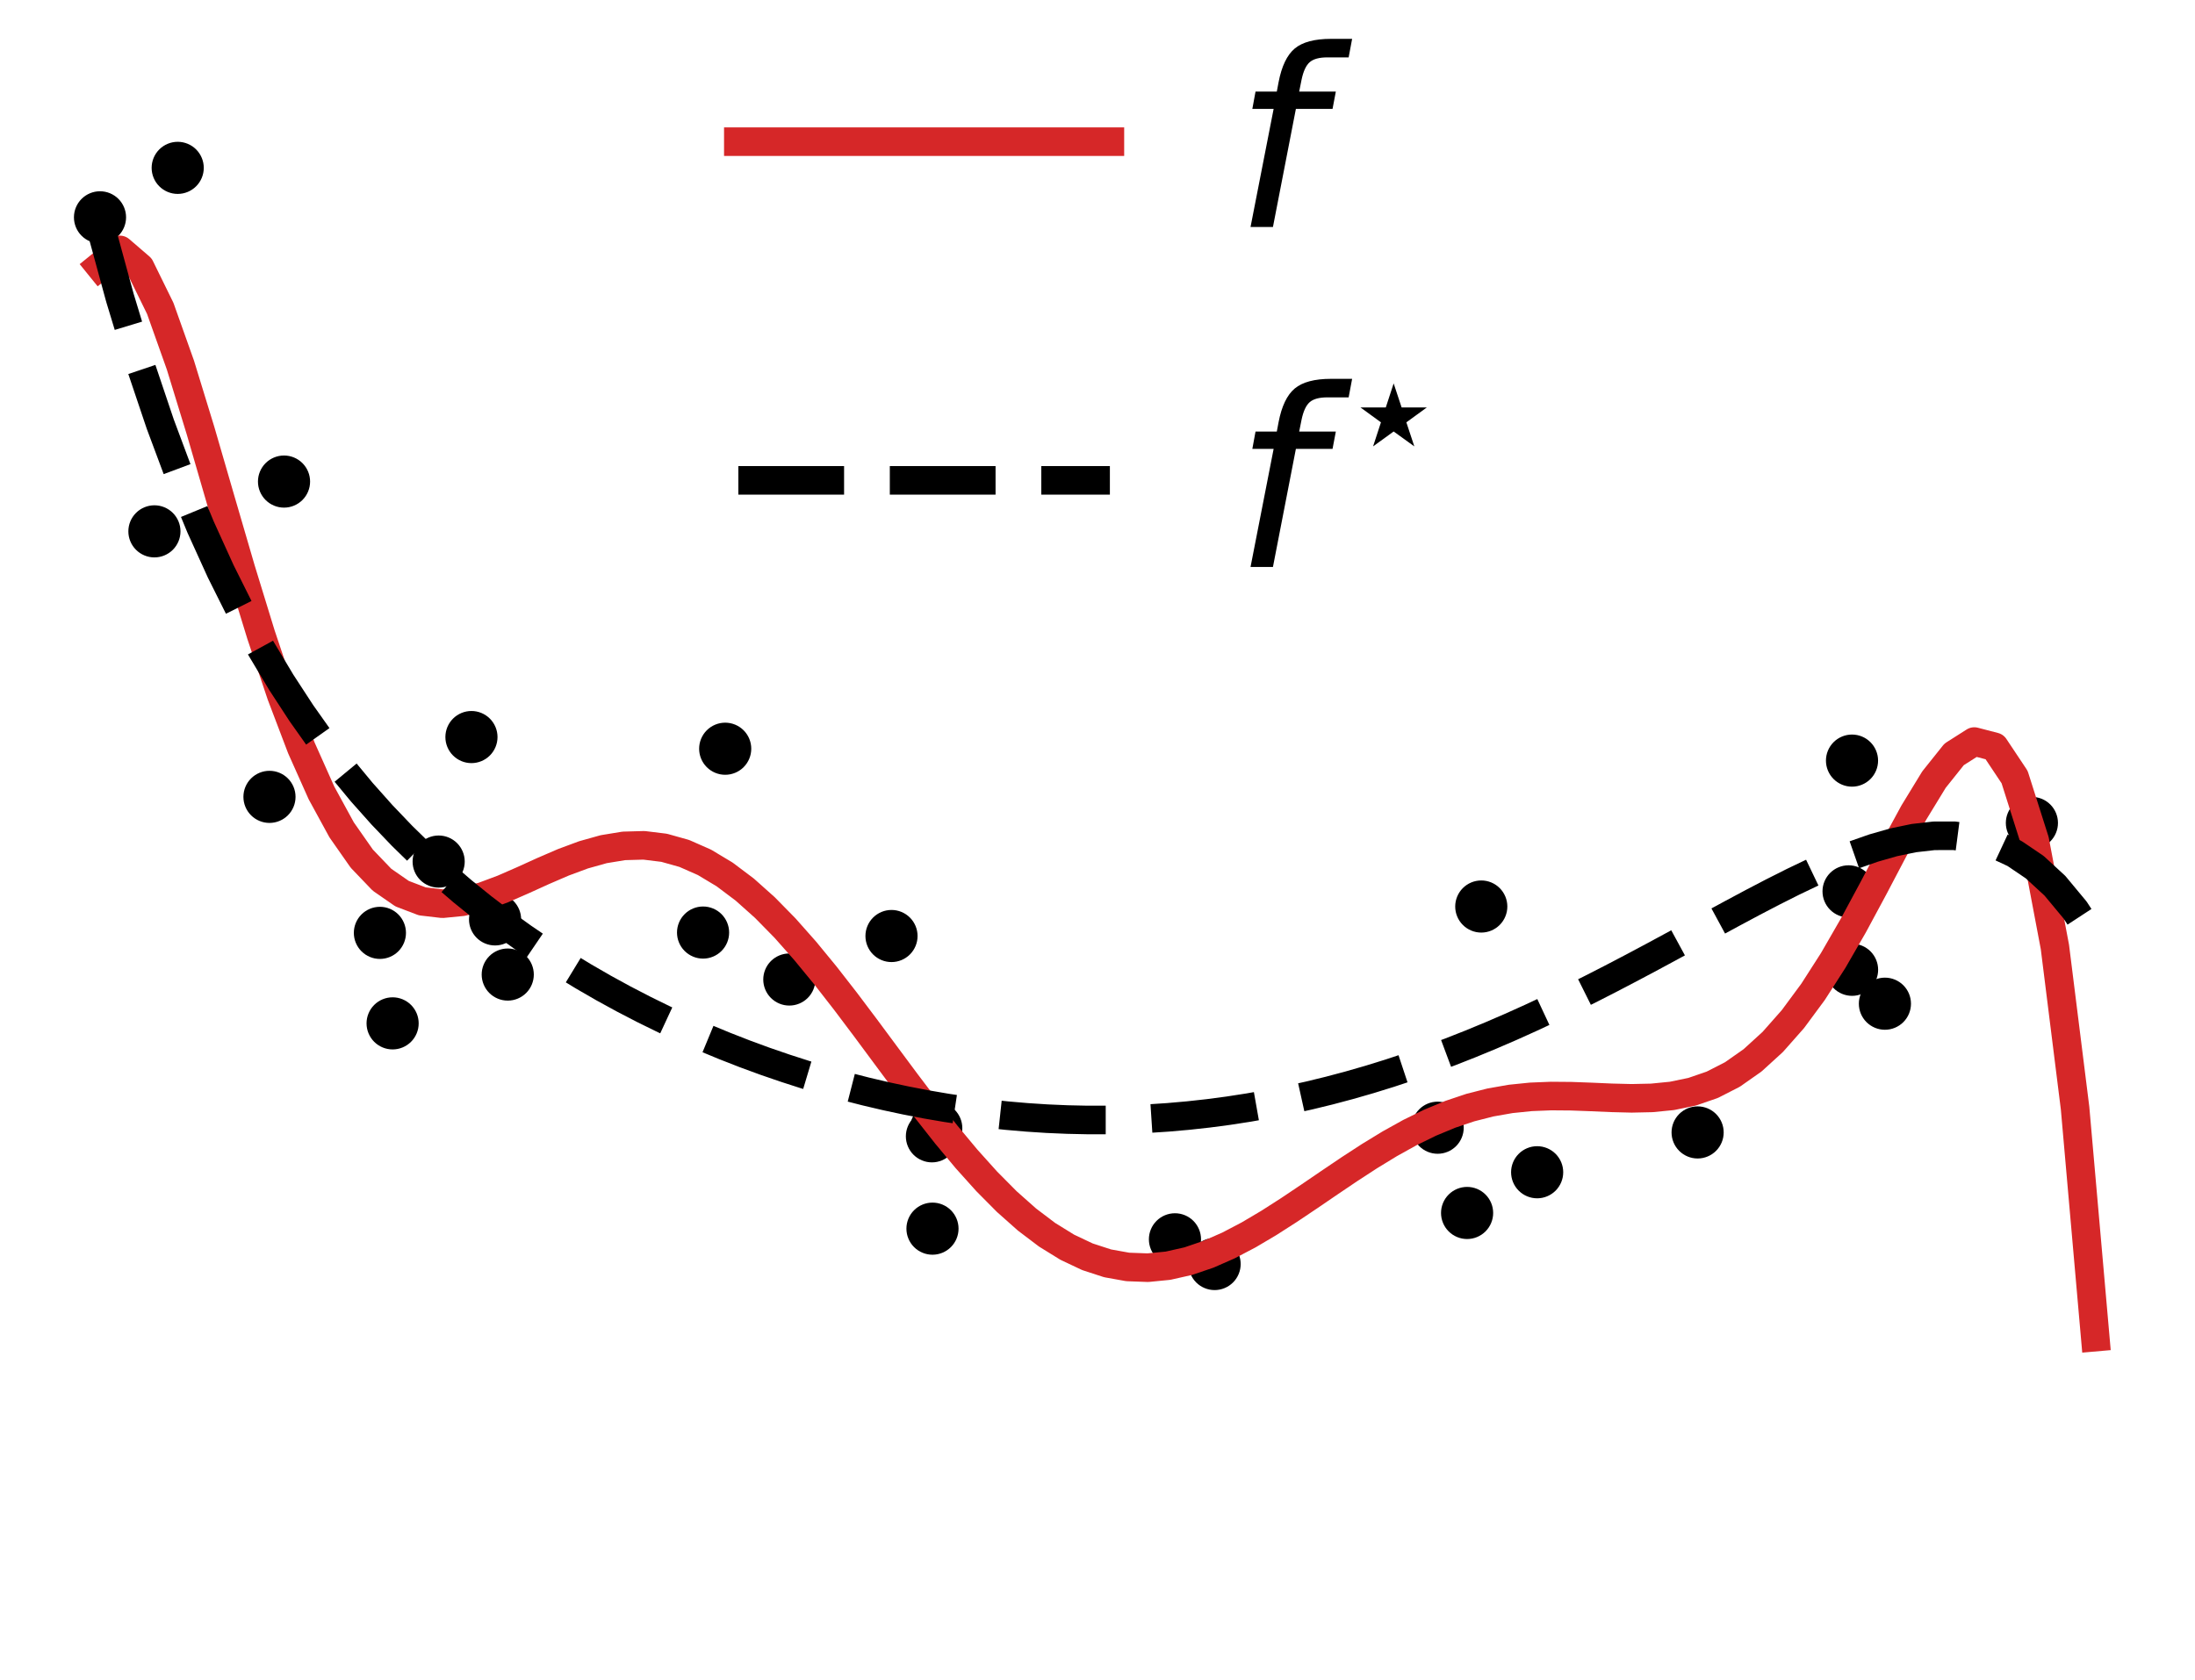 <?xml version="1.0" encoding="utf-8" standalone="no"?>
<!DOCTYPE svg PUBLIC "-//W3C//DTD SVG 1.1//EN"
  "http://www.w3.org/Graphics/SVG/1.1/DTD/svg11.dtd">
<!-- Created with matplotlib (https://matplotlib.org/) -->
<svg height="176.4pt" version="1.1" viewBox="0 0 230.4 176.4" width="230.4pt" xmlns="http://www.w3.org/2000/svg" xmlns:xlink="http://www.w3.org/1999/xlink">
 <defs>
  <style type="text/css">*{stroke-linecap:butt;stroke-linejoin:round;}</style>
 </defs>
 <g id="figure_1">
  <g id="patch_1">
   <path d="M 0 176.4 
L 230.4 176.4 
L 230.4 0 
L 0 0 
z
" style="fill:none;"/>
  </g>
  <g id="axes_1">
   <g id="PathCollection_1">
    <defs>
     <path d="M 0 2.236 
C 0.593 2.236 1.162 2 1.581 1.581 
C 2 1.162 2.236 0.593 2.236 0 
C 2.236 -0.593 2 -1.162 1.581 -1.581 
C 1.162 -2 0.593 -2.236 0 -2.236 
C -0.593 -2.236 -1.162 -2 -1.581 -1.581 
C -2 -1.162 -2.236 -0.593 -2.236 0 
C -2.236 0.593 -2 1.162 -1.581 1.581 
C -1.162 2 -0.593 2.236 0 2.236 
z
" id="mf1dfa8e2bb" style="stroke:#000000;"/>
    </defs>
    <g clip-path="url(#pb57c63841f)">
     <use style="stroke:#000000;" x="97.82" xlink:href="#mf1dfa8e2bb" y="119.309"/>
     <use style="stroke:#000000;" x="161.348" xlink:href="#mf1dfa8e2bb" y="123.082"/>
     <use style="stroke:#000000;" x="10.497" xlink:href="#mf1dfa8e2bb" y="22.818"/>
     <use style="stroke:#000000;" x="73.798" xlink:href="#mf1dfa8e2bb" y="97.915"/>
     <use style="stroke:#000000;" x="41.211" xlink:href="#mf1dfa8e2bb" y="107.45"/>
     <use style="stroke:#000000;" x="29.813" xlink:href="#mf1dfa8e2bb" y="50.563"/>
     <use style="stroke:#000000;" x="49.486" xlink:href="#mf1dfa8e2bb" y="77.388"/>
     <use style="stroke:#000000;" x="82.852" xlink:href="#mf1dfa8e2bb" y="102.845"/>
     <use style="stroke:#000000;" x="93.577" xlink:href="#mf1dfa8e2bb" y="98.278"/>
     <use style="stroke:#000000;" x="123.33" xlink:href="#mf1dfa8e2bb" y="130.123"/>
     <use style="stroke:#000000;" x="98.275" xlink:href="#mf1dfa8e2bb" y="118.456"/>
     <use style="stroke:#000000;" x="153.995" xlink:href="#mf1dfa8e2bb" y="127.357"/>
     <use style="stroke:#000000;" x="53.296" xlink:href="#mf1dfa8e2bb" y="102.325"/>
     <use style="stroke:#000000;" x="194.398" xlink:href="#mf1dfa8e2bb" y="79.861"/>
     <use style="stroke:#000000;" x="16.209" xlink:href="#mf1dfa8e2bb" y="55.79"/>
     <use style="stroke:#000000;" x="150.905" xlink:href="#mf1dfa8e2bb" y="118.406"/>
     <use style="stroke:#000000;" x="97.879" xlink:href="#mf1dfa8e2bb" y="129.005"/>
     <use style="stroke:#000000;" x="127.493" xlink:href="#mf1dfa8e2bb" y="132.718"/>
     <use style="stroke:#000000;" x="39.877" xlink:href="#mf1dfa8e2bb" y="97.948"/>
     <use style="stroke:#000000;" x="51.966" xlink:href="#mf1dfa8e2bb" y="96.534"/>
     <use style="stroke:#000000;" x="178.192" xlink:href="#mf1dfa8e2bb" y="118.901"/>
     <use style="stroke:#000000;" x="213.28" xlink:href="#mf1dfa8e2bb" y="86.407"/>
     <use style="stroke:#000000;" x="76.121" xlink:href="#mf1dfa8e2bb" y="78.614"/>
     <use style="stroke:#000000;" x="155.483" xlink:href="#mf1dfa8e2bb" y="95.181"/>
     <use style="stroke:#000000;" x="194.036" xlink:href="#mf1dfa8e2bb" y="93.589"/>
     <use style="stroke:#000000;" x="197.852" xlink:href="#mf1dfa8e2bb" y="105.385"/>
     <use style="stroke:#000000;" x="28.286" xlink:href="#mf1dfa8e2bb" y="83.668"/>
     <use style="stroke:#000000;" x="18.653" xlink:href="#mf1dfa8e2bb" y="17.625"/>
     <use style="stroke:#000000;" x="46.044" xlink:href="#mf1dfa8e2bb" y="90.461"/>
     <use style="stroke:#000000;" x="194.404" xlink:href="#mf1dfa8e2bb" y="101.824"/>
    </g>
   </g>
   <g id="line2d_1">
    <path clip-path="url(#pb57c63841f)" d="M 10.473 27.954 
L 12.588 26.242 
L 14.704 28.064 
L 16.82 32.378 
L 18.936 38.329 
L 21.051 45.222 
L 23.167 52.507 
L 25.283 59.756 
L 27.398 66.647 
L 29.514 72.952 
L 31.63 78.518 
L 33.745 83.257 
L 35.861 87.133 
L 37.977 90.156 
L 40.093 92.366 
L 42.208 93.832 
L 44.324 94.639 
L 46.44 94.886 
L 48.555 94.679 
L 50.671 94.128 
L 52.787 93.338 
L 54.902 92.414 
L 57.018 91.453 
L 59.134 90.54 
L 61.25 89.755 
L 63.365 89.162 
L 65.481 88.815 
L 67.597 88.756 
L 69.712 89.015 
L 71.828 89.609 
L 73.944 90.543 
L 76.06 91.813 
L 78.175 93.405 
L 80.291 95.295 
L 82.407 97.452 
L 84.522 99.841 
L 86.638 102.417 
L 88.754 105.136 
L 90.869 107.947 
L 92.985 110.803 
L 95.101 113.651 
L 97.217 116.444 
L 99.332 119.134 
L 101.448 121.676 
L 103.564 124.031 
L 105.679 126.164 
L 107.795 128.044 
L 109.911 129.647 
L 112.026 130.954 
L 114.142 131.955 
L 116.258 132.645 
L 118.374 133.025 
L 120.489 133.103 
L 122.605 132.894 
L 124.721 132.417 
L 126.836 131.698 
L 128.952 130.767 
L 131.068 129.657 
L 133.183 128.405 
L 135.299 127.049 
L 137.415 125.63 
L 139.531 124.187 
L 141.646 122.759 
L 143.762 121.383 
L 145.878 120.092 
L 147.993 118.916 
L 150.109 117.88 
L 152.225 117.001 
L 154.34 116.291 
L 156.456 115.753 
L 158.572 115.382 
L 160.688 115.166 
L 162.803 115.081 
L 164.919 115.098 
L 167.035 115.176 
L 169.15 115.268 
L 171.266 115.321 
L 173.382 115.275 
L 175.498 115.066 
L 177.613 114.628 
L 179.729 113.899 
L 181.845 112.817 
L 183.96 111.332 
L 186.076 109.402 
L 188.192 107.006 
L 190.307 104.143 
L 192.423 100.844 
L 194.539 97.174 
L 196.655 93.244 
L 198.77 89.217 
L 200.886 85.321 
L 203.002 81.855 
L 205.117 79.207 
L 207.233 77.861 
L 209.349 78.412 
L 211.464 81.587 
L 213.58 88.251 
L 215.696 99.435 
L 217.812 116.346 
L 219.927 140.395 
" style="fill:none;stroke:#d62728;stroke-linecap:square;stroke-width:3;"/>
   </g>
   <g id="line2d_2">
    <path clip-path="url(#pb57c63841f)" d="M 10.473 23.52 
L 12.588 31.27 
L 14.704 38.241 
L 16.82 44.523 
L 18.936 50.195 
L 21.051 55.328 
L 23.167 59.986 
L 25.283 64.223 
L 27.398 68.089 
L 29.514 71.626 
L 31.63 74.872 
L 33.745 77.86 
L 35.861 80.62 
L 37.977 83.177 
L 40.093 85.552 
L 42.208 87.765 
L 44.324 89.832 
L 46.44 91.769 
L 48.555 93.587 
L 50.671 95.297 
L 52.787 96.91 
L 54.902 98.431 
L 57.018 99.87 
L 59.134 101.231 
L 61.25 102.52 
L 63.365 103.741 
L 65.481 104.898 
L 67.597 105.994 
L 69.712 107.032 
L 71.828 108.015 
L 73.944 108.944 
L 76.06 109.82 
L 78.175 110.647 
L 80.291 111.424 
L 82.407 112.152 
L 84.522 112.834 
L 86.638 113.468 
L 88.754 114.057 
L 90.869 114.599 
L 92.985 115.097 
L 95.101 115.549 
L 97.217 115.957 
L 99.332 116.319 
L 101.448 116.637 
L 103.564 116.909 
L 105.679 117.137 
L 107.795 117.319 
L 109.911 117.457 
L 112.026 117.548 
L 114.142 117.594 
L 116.258 117.594 
L 118.374 117.548 
L 120.489 117.455 
L 122.605 117.316 
L 124.721 117.13 
L 126.836 116.897 
L 128.952 116.617 
L 131.068 116.289 
L 133.183 115.915 
L 135.299 115.493 
L 137.415 115.023 
L 139.531 114.507 
L 141.646 113.944 
L 143.762 113.335 
L 145.878 112.679 
L 147.993 111.978 
L 150.109 111.232 
L 152.225 110.443 
L 154.34 109.61 
L 156.456 108.736 
L 158.572 107.822 
L 160.688 106.869 
L 162.803 105.88 
L 164.919 104.857 
L 167.035 103.802 
L 169.15 102.719 
L 171.266 101.612 
L 173.382 100.486 
L 175.498 99.344 
L 177.613 98.193 
L 179.729 97.041 
L 181.845 95.895 
L 183.96 94.764 
L 186.076 93.66 
L 188.192 92.594 
L 190.307 91.582 
L 192.423 90.64 
L 194.539 89.786 
L 196.655 89.045 
L 198.77 88.439 
L 200.886 87.999 
L 203.002 87.758 
L 205.117 87.753 
L 207.233 88.028 
L 209.349 88.631 
L 211.464 89.618 
L 213.58 91.051 
L 215.696 93.001 
L 217.812 95.549 
L 219.927 98.784 
" style="fill:none;stroke:#000000;stroke-dasharray:11.1,4.8;stroke-dashoffset:0;stroke-width:3;"/>
   </g>
   <g id="legend_1">
    <g id="line2d_3">
     <path d="M 77.5 14.873 
L 116.5 14.873 
" style="fill:none;stroke:#d62728;stroke-linecap:square;stroke-width:3;"/>
    </g>
    <g id="line2d_4"/>
    <g id="text_1">
     <!-- $\hat{f}$ -->
     <g transform="translate(129.5 23.973)scale(0.26 -0.26)">
      <defs>
       <path d="M -28.609 79.984 
L -21.391 79.984 
L -9.422 61.625 
L -16.219 61.625 
L -25 73.578 
L -33.797 61.625 
L -40.578 61.625 
z
M -25 56 
z
" id="DejaVuSans-770"/>
       <path d="M 47.797 75.984 
L 46.391 68.5 
L 37.797 68.5 
Q 32.906 68.5 30.688 66.578 
Q 28.469 64.656 27.391 59.516 
L 26.422 54.688 
L 41.219 54.688 
L 39.891 47.703 
L 25.094 47.703 
L 15.828 0 
L 6.781 0 
L 16.109 47.703 
L 7.516 47.703 
L 8.797 54.688 
L 17.391 54.688 
L 18.109 58.5 
Q 19.969 68.172 24.625 72.078 
Q 29.297 75.984 39.312 75.984 
z
" id="DejaVuSans-Oblique-102"/>
      </defs>
      <use transform="translate(47.379 33.016)" xlink:href="#DejaVuSans-770"/>
      <use transform="translate(0 0.531)" xlink:href="#DejaVuSans-Oblique-102"/>
     </g>
    </g>
    <g id="line2d_5">
     <path d="M 77.5 50.436 
L 116.5 50.436 
" style="fill:none;stroke:#000000;stroke-dasharray:11.1,4.8;stroke-dashoffset:0;stroke-width:3;"/>
    </g>
    <g id="line2d_6"/>
    <g id="text_2">
     <!-- $f^{\star}$ -->
     <g transform="translate(129.5 59.536)scale(0.26 -0.26)">
      <defs>
       <path d="M 12.156 37.359 
L 26.766 37.359 
L 31.297 51.219 
L 35.891 37.359 
L 50.438 37.359 
L 38.625 28.766 
L 43.219 14.891 
L 31.297 23.484 
L 19.438 14.891 
L 23.969 28.766 
z
" id="DejaVuSans-8902"/>
      </defs>
      <use transform="translate(0 0.016)" xlink:href="#DejaVuSans-Oblique-102"/>
      <use transform="translate(42.653 38.297)scale(0.7)" xlink:href="#DejaVuSans-8902"/>
     </g>
    </g>
   </g>
  </g>
 </g>
 <defs>
  <clipPath id="pb57c63841f">
   <rect height="176.4" width="230.4" x="0" y="0"/>
  </clipPath>
 </defs>
</svg>
